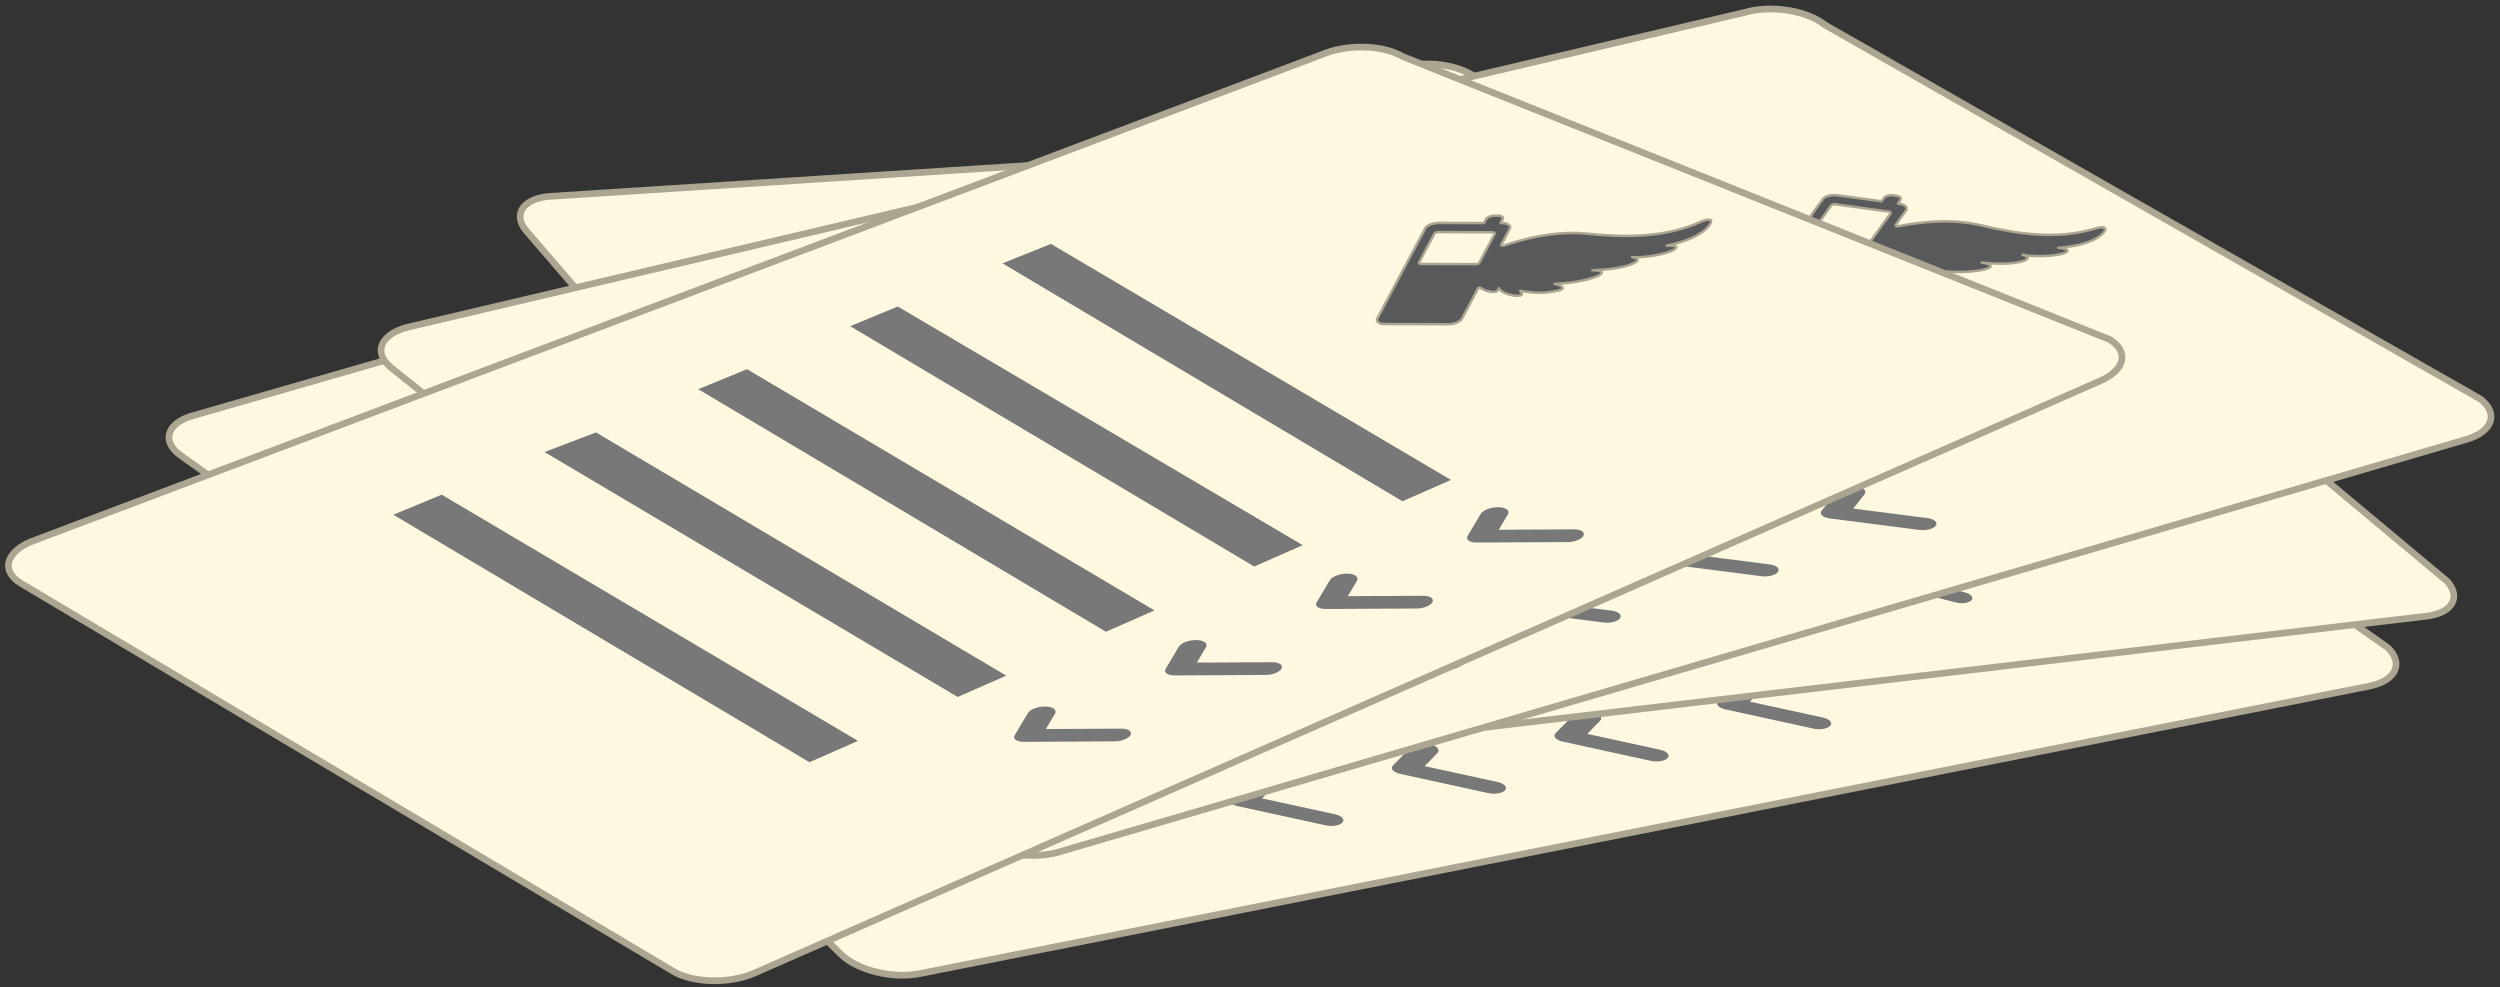 <?xml version="1.0" standalone="no"?><!DOCTYPE svg PUBLIC "-//W3C//DTD SVG 1.1//EN" "http://www.w3.org/Graphics/SVG/1.1/DTD/svg11.dtd"><svg width="100%" height="100%" viewBox="0 0 747 295" version="1.1" xmlns="http://www.w3.org/2000/svg" xmlns:xlink="http://www.w3.org/1999/xlink" xml:space="preserve" style="fill-rule:evenodd;clip-rule:evenodd;stroke-linecap:round;stroke-linejoin:bevel;stroke-miterlimit:1.414;"><rect x="0" y="0" width="747" height="295" fill="#333333" stroke="none"/><g id="paper-pile"><g id="paper-pile1"><path d="M707.809,205.046c8.026,-1.592 10.561,-6.755 5.661,-11.531l-182.936,-128.164c-4.901,-4.776 -15.38,-7.358 -23.407,-5.767l-409.453,58.778c-8.026,1.592 -10.561,6.754 -5.659,11.53l159.303,155.279c4.9,4.776 15.379,7.358 23.406,5.766l433.085,-85.891Z" style="fill:#fff8e0;"/><path d="M707.809,205.046c8.026,-1.592 10.561,-6.755 5.661,-11.531l-182.936,-128.164c-4.901,-4.776 -15.38,-7.358 -23.407,-5.767l-409.453,58.778c-8.026,1.592 -10.561,6.754 -5.659,11.53l159.303,155.279c4.9,4.776 15.379,7.358 23.406,5.766l433.085,-85.891Z" style="fill:none;stroke-width:2px;stroke:#aba591;"/><path d="M581.624,140.626c2.964,-0.65 0.837,-1.591 0.193,-1.923c3.53,1.149 10.637,1.333 12.765,0.494c1.66,-0.654 0.354,-1.147 -1.939,-1.61c12.566,0.186 14.708,-4.204 14.701,-4.203c0.182,-0.719 -1.259,-0.919 -2.778,-0.606c-12.252,2.567 -23.932,-0.43 -34.808,-4.076c-8.515,-2.674 -17.902,-2.356 -24.129,-1.657c-0.821,0.03 -0.751,-0.298 -0.661,-0.467l3.614,-4.072c0.394,-0.444 0.299,-0.942 -0.169,-1.362c-0.36,-0.325 -0.945,-0.604 -1.7,-0.774l-0.356,-0.081l0.003,-0.003l-0.008,-0.002l0.873,-0.983c0.257,-0.29 0.221,-0.61 -0.045,-0.877c-0.206,-0.205 -0.551,-0.378 -1,-0.479l-1.053,-0.239c-1.036,-0.235 -2.25,-0.007 -2.708,0.51l-0.873,0.983l-12.981,-2.942c-1.733,-0.393 -3.702,-0.072 -4.4,0.715l-20.584,23.195c-0.391,0.441 -0.299,0.938 0.163,1.356c0.361,0.328 0.95,0.608 1.708,0.78l18.149,4.112c1.733,0.393 3.702,0.072 4.4,-0.716l6.965,-7.849c0.008,-0.005 0.016,-0.009 0.021,-0.015c0.442,-0.324 0.89,0.258 0.89,0.258l0.013,-0.001c0.827,0.877 1.901,1.44 3.002,1.774c1.671,0.506 1.566,-0.426 2.138,-0.687c0.042,1.284 3.108,3.215 5.035,3.466c1.506,0.194 1.234,-0.603 0.854,-1.338c3.366,1.381 6.379,2.418 10.975,2.385c2.692,-0.02 1.553,-1.208 -0.559,-2.2c2.938,0.567 6.597,0.997 10.509,0.796c4.43,-0.228 5.656,-1.32 1.478,-2.326c4.204,0.835 9.173,1.35 12.302,0.664M536.041,130.636l-15.678,-3.553c-0.473,-0.107 -0.703,-0.369 -0.51,-0.585l6.588,-7.425c0.19,-0.216 0.732,-0.304 1.206,-0.196l15.677,3.552c0.475,0.108 0.702,0.371 0.513,0.586l-6.589,7.425c-0.193,0.217 -0.733,0.303 -1.207,0.196" style="fill:#58595b;fill-rule:nonzero;"/><path d="M581.624,140.626c2.964,-0.65 0.837,-1.591 0.193,-1.923c3.53,1.149 10.637,1.333 12.765,0.494c1.66,-0.654 0.354,-1.147 -1.939,-1.61c12.566,0.186 14.708,-4.204 14.701,-4.203c0.182,-0.719 -1.259,-0.919 -2.778,-0.606c-12.252,2.567 -23.932,-0.43 -34.808,-4.076c-8.515,-2.674 -17.902,-2.356 -24.129,-1.657c-0.821,0.03 -0.751,-0.298 -0.661,-0.467l3.614,-4.072c0.394,-0.444 0.299,-0.942 -0.169,-1.362c-0.36,-0.325 -0.945,-0.604 -1.7,-0.774l-0.356,-0.081l0.003,-0.003l-0.008,-0.002l0.873,-0.983c0.257,-0.29 0.221,-0.61 -0.045,-0.877c-0.206,-0.205 -0.551,-0.378 -1,-0.479l-1.053,-0.239c-1.036,-0.235 -2.25,-0.007 -2.708,0.51l-0.873,0.983l-12.981,-2.942c-1.733,-0.393 -3.702,-0.072 -4.4,0.715l-20.584,23.195c-0.391,0.441 -0.299,0.938 0.163,1.356c0.361,0.328 0.95,0.608 1.708,0.78l18.149,4.112c1.733,0.393 3.702,0.072 4.4,-0.716l6.965,-7.849c0.008,-0.005 0.016,-0.009 0.021,-0.015c0.442,-0.324 0.89,0.258 0.89,0.258l0.013,-0.001c0.827,0.877 1.901,1.44 3.002,1.774c1.671,0.506 1.566,-0.426 2.138,-0.687c0.042,1.284 3.108,3.215 5.035,3.466c1.506,0.194 1.234,-0.603 0.854,-1.338c3.366,1.381 6.379,2.418 10.975,2.385c2.692,-0.02 1.553,-1.208 -0.559,-2.2c2.938,0.567 6.597,0.997 10.509,0.796c4.43,-0.228 5.656,-1.32 1.478,-2.326c4.204,0.835 9.173,1.35 12.302,0.664M536.041,130.636l-15.678,-3.553c-0.473,-0.107 -0.703,-0.369 -0.51,-0.585l6.588,-7.425c0.19,-0.216 0.732,-0.304 1.206,-0.196l15.677,3.552c0.475,0.108 0.702,0.371 0.513,0.586l-6.589,7.425c-0.193,0.217 -0.733,0.303 -1.207,0.196" style="fill:none;stroke-width:0.75px;stroke-linecap:butt;stroke-linejoin:round;stroke:#aba591;"/><path d="M512.789,192.026l-97.907,-94.725l-15.432,2.55l97.724,95.272l15.615,-3.097Z" style="fill:#787878;"/><path d="M465.08,201.488l-99.109,-95.805l-15.232,2.662l98.727,96.24l15.614,-3.097Z" style="fill:#787878;"/><path d="M417.369,210.95l-99.643,-96.714l-15.599,2.679l99.628,97.132l15.614,-3.097Z" style="fill:#787878;"/><path d="M369.659,220.412l-100.302,-97.485l-16.331,2.404l101.019,98.178l15.614,-3.097Z" style="fill:#787878;"/><path d="M321.949,229.874l-101.827,-98.743l-15.477,2.721l101.69,99.12l15.614,-3.098Z" style="fill:#787878;"/><path d="M522.866,209.65l21.797,4.755c2.003,0.437 3.001,1.53 2.229,2.442c-0.772,0.913 -3.022,1.299 -5.025,0.86l-26.321,-5.741c-2.004,-0.437 -3.002,-1.53 -2.229,-2.442c0.065,-0.075 0.14,-0.148 0.224,-0.217c0.029,-0.036 0.061,-0.073 0.096,-0.108l5.193,-5.333c0.951,-0.979 3.473,-1.345 5.63,-0.816c2.156,0.527 3.134,1.746 2.181,2.726l-3.775,3.874Z" style="fill:#787878;"/><path d="M474.284,219.284l21.796,4.755c2.004,0.437 3,1.53 2.229,2.443c-0.772,0.912 -3.022,1.298 -5.024,0.861l-26.321,-5.742c-2.004,-0.437 -3.002,-1.531 -2.229,-2.443c0.065,-0.075 0.139,-0.147 0.223,-0.216c0.029,-0.037 0.062,-0.072 0.096,-0.109l5.193,-5.333c0.952,-0.979 3.473,-1.344 5.629,-0.816c2.158,0.527 3.134,1.747 2.183,2.726l-3.775,3.874Z" style="fill:#787878;"/><path d="M425.702,228.92l21.796,4.754c2.002,0.437 3,1.531 2.228,2.443c-0.772,0.912 -3.021,1.298 -5.023,0.861l-26.322,-5.742c-2.003,-0.437 -3.001,-1.53 -2.229,-2.443c0.063,-0.075 0.139,-0.147 0.222,-0.216c0.03,-0.036 0.062,-0.072 0.097,-0.108l5.193,-5.333c0.952,-0.979 3.473,-1.344 5.629,-0.817c2.158,0.528 3.134,1.748 2.182,2.726l-3.773,3.875Z" style="fill:#787878;"/><path d="M377.118,238.555l21.798,4.755c2.002,0.438 3,1.53 2.228,2.442c-0.772,0.912 -3.021,1.298 -5.023,0.861l-26.323,-5.742c-2.003,-0.437 -3,-1.53 -2.229,-2.442c0.064,-0.076 0.139,-0.147 0.223,-0.217c0.029,-0.036 0.062,-0.071 0.097,-0.107l5.192,-5.334c0.952,-0.979 3.472,-1.344 5.63,-0.816c2.157,0.527 3.134,1.748 2.182,2.726l-3.775,3.874Z" style="fill:#787878;"/><path d="M633.829,133.976c6.991,-2.456 8.173,-7.636 2.64,-11.566l-195.564,-99.365c-5.533,-3.931 -15.689,-5.126 -22.681,-2.67l-361.623,104.138c-6.992,2.456 -8.173,7.635 -2.639,11.565l179.914,127.787c5.534,3.931 15.688,5.127 22.681,2.669l377.272,-132.558Z" style="fill:#fff8e0;"/><path d="M633.829,133.976c6.991,-2.456 8.173,-7.636 2.64,-11.566l-195.564,-99.365c-5.533,-3.931 -15.689,-5.126 -22.681,-2.67l-361.623,104.138c-6.992,2.456 -8.173,7.635 -2.639,11.565l179.914,127.787c5.534,3.931 15.688,5.127 22.681,2.669l377.272,-132.558Z" style="fill:none;stroke-width:2px;stroke:#aba591;"/><path d="M504.213,88.095c2.569,-0.967 0.416,-1.603 -0.246,-1.839c3.482,0.666 10.024,-0.003 11.786,-1.049c1.375,-0.815 0.071,-1.127 -2.13,-1.291c11.538,-1.317 12.53,-5.718 12.523,-5.717c0.009,-0.699 -1.354,-0.719 -2.675,-0.243c-10.643,3.88 -21.987,2.435 -32.738,0.282c-8.379,-1.516 -16.896,-0.103 -22.438,1.299c-0.745,0.125 -0.752,-0.192 -0.708,-0.362l2.41,-4.277c0.263,-0.466 0.066,-0.925 -0.454,-1.267c-0.402,-0.265 -0.999,-0.459 -1.727,-0.53l-0.344,-0.033l0.001,-0.004l-0.006,-0.001l0.581,-1.032c0.172,-0.306 0.067,-0.604 -0.233,-0.823c-0.234,-0.169 -0.586,-0.292 -1.021,-0.334l-1.017,-0.101c-0.999,-0.1 -2.059,0.261 -2.365,0.803l-0.581,1.033l-12.523,-1.238c-1.672,-0.165 -3.402,0.371 -3.868,1.198l-13.722,24.355c-0.261,0.465 -0.068,0.921 0.447,1.263c0.401,0.267 1.002,0.461 1.733,0.534l17.508,1.73c1.672,0.165 3.403,-0.371 3.868,-1.198l4.644,-8.241c0.006,-0.006 0.012,-0.011 0.016,-0.017c0.333,-0.359 0.87,0.137 0.87,0.137l0.011,-0.002c0.95,0.73 2.057,1.137 3.138,1.32c1.64,0.279 1.339,-0.588 1.805,-0.901c0.321,1.206 3.55,2.667 5.369,2.675c1.421,0.006 0.998,-0.715 0.486,-1.365c3.383,0.905 6.367,1.528 10.563,0.951c2.46,-0.339 1.155,-1.326 -0.995,-2.013c2.814,0.188 6.254,0.159 9.789,-0.495c4.002,-0.741 4.884,-1.919 0.84,-2.373c4.032,0.289 8.692,0.184 11.403,-0.834M460.316,84.068l-15.124,-1.495c-0.456,-0.045 -0.725,-0.266 -0.596,-0.493l4.392,-7.796c0.127,-0.227 0.603,-0.375 1.06,-0.329l15.123,1.495c0.458,0.046 0.725,0.266 0.599,0.493l-4.393,7.796c-0.129,0.228 -0.605,0.374 -1.061,0.329" style="fill:#58595b;fill-rule:nonzero;"/><path d="M504.213,88.095c2.569,-0.967 0.416,-1.603 -0.246,-1.839c3.482,0.666 10.024,-0.003 11.786,-1.049c1.375,-0.815 0.071,-1.127 -2.13,-1.291c11.538,-1.317 12.53,-5.718 12.523,-5.717c0.009,-0.699 -1.354,-0.719 -2.675,-0.243c-10.643,3.88 -21.987,2.435 -32.738,0.282c-8.379,-1.516 -16.896,-0.103 -22.438,1.299c-0.745,0.125 -0.752,-0.192 -0.708,-0.362l2.41,-4.277c0.263,-0.466 0.066,-0.925 -0.454,-1.267c-0.402,-0.265 -0.999,-0.459 -1.727,-0.53l-0.344,-0.033l0.001,-0.004l-0.006,-0.001l0.581,-1.032c0.172,-0.306 0.067,-0.604 -0.233,-0.823c-0.234,-0.169 -0.586,-0.292 -1.021,-0.334l-1.017,-0.101c-0.999,-0.1 -2.059,0.261 -2.365,0.803l-0.581,1.033l-12.523,-1.238c-1.672,-0.165 -3.402,0.371 -3.868,1.198l-13.722,24.355c-0.261,0.465 -0.068,0.921 0.447,1.263c0.401,0.267 1.002,0.461 1.733,0.534l17.508,1.73c1.672,0.165 3.403,-0.371 3.868,-1.198l4.644,-8.241c0.006,-0.006 0.012,-0.011 0.016,-0.017c0.333,-0.359 0.87,0.137 0.87,0.137l0.011,-0.002c0.95,0.73 2.057,1.137 3.138,1.32c1.64,0.279 1.339,-0.588 1.805,-0.901c0.321,1.206 3.55,2.667 5.369,2.675c1.421,0.006 0.998,-0.715 0.486,-1.365c3.383,0.905 6.367,1.528 10.563,0.951c2.46,-0.339 1.155,-1.326 -0.995,-2.013c2.814,0.188 6.254,0.159 9.789,-0.495c4.002,-0.741 4.884,-1.919 0.84,-2.373c4.032,0.289 8.692,0.184 11.403,-0.834M460.316,84.068l-15.124,-1.495c-0.456,-0.045 -0.725,-0.266 -0.596,-0.493l4.392,-7.796c0.127,-0.227 0.603,-0.375 1.06,-0.329l15.123,1.495c0.458,0.046 0.725,0.266 0.599,0.493l-4.393,7.796c-0.129,0.228 -0.605,0.374 -1.061,0.329" style="fill:none;stroke-width:0.75px;stroke-linecap:butt;stroke-linejoin:round;stroke:#aba591;"/><path d="M452.561,144.827l-110.418,-77.87l-13.556,4.242l110.373,78.407l13.601,-4.779Z" style="fill:#787878;"/><path d="M411,159.43l-111.756,-78.746l-13.348,4.323l111.502,79.202l13.602,-4.779Z" style="fill:#787878;"/><path d="M369.439,174.032l-112.446,-79.541l-13.68,4.383l112.524,79.939l13.602,-4.781Z" style="fill:#787878;"/><path d="M327.878,188.636l-113.218,-80.193l-14.409,4.211l114.024,80.762l13.603,-4.78Z" style="fill:#787878;"/><path d="M286.316,203.239l-114.89,-81.2l-13.558,4.407l114.846,81.572l13.602,-4.779Z" style="fill:#787878;"/><path d="M465.658,160.28l20.986,1.904c1.929,0.175 3.083,1.09 2.577,2.043c-0.506,0.953 -2.479,1.585 -4.407,1.41l-25.343,-2.3c-1.929,-0.176 -3.082,-1.09 -2.577,-2.043c0.042,-0.08 0.095,-0.156 0.156,-0.23c0.019,-0.038 0.04,-0.077 0.064,-0.114l3.576,-5.656c0.656,-1.036 2.881,-1.682 4.97,-1.439c2.089,0.243 3.251,1.279 2.596,2.316l-2.598,4.109Z" style="fill:#787878;"/><path d="M423.338,175.15l20.985,1.904c1.929,0.176 3.082,1.091 2.577,2.045c-0.506,0.953 -2.479,1.584 -4.407,1.409l-25.343,-2.3c-1.929,-0.175 -3.082,-1.09 -2.577,-2.044c0.042,-0.079 0.095,-0.155 0.155,-0.23c0.02,-0.038 0.041,-0.075 0.065,-0.113l3.576,-5.655c0.655,-1.038 2.881,-1.682 4.97,-1.44c2.089,0.242 3.251,1.279 2.597,2.315l-2.598,4.109Z" style="fill:#787878;"/><path d="M381.016,190.021l20.986,1.904c1.928,0.175 3.081,1.09 2.576,2.044c-0.506,0.953 -2.479,1.584 -4.408,1.409l-25.342,-2.3c-1.929,-0.175 -3.082,-1.09 -2.577,-2.044c0.042,-0.078 0.095,-0.156 0.156,-0.23c0.019,-0.037 0.04,-0.075 0.064,-0.113l3.576,-5.655c0.655,-1.037 2.882,-1.682 4.971,-1.439c2.088,0.241 3.251,1.279 2.596,2.315l-2.598,4.109Z" style="fill:#787878;"/><path d="M338.695,204.891l20.986,1.904c1.928,0.176 3.081,1.09 2.576,2.043c-0.506,0.953 -2.479,1.585 -4.407,1.41l-25.343,-2.3c-1.929,-0.176 -3.082,-1.09 -2.576,-2.043c0.042,-0.08 0.094,-0.156 0.155,-0.23c0.019,-0.038 0.041,-0.077 0.064,-0.114l3.576,-5.656c0.655,-1.036 2.881,-1.682 4.97,-1.438c2.09,0.242 3.252,1.278 2.596,2.315l-2.597,4.109Z" style="fill:#787878;"/><path d="M725.007,184.118c7.627,-0.899 10.448,-5.533 6.302,-10.349l-159.257,-132.951c-4.147,-4.815 -13.691,-7.989 -21.318,-7.089l-387.102,24.993c-7.627,0.9 -10.448,5.534 -6.301,10.35l134.809,156.534c4.146,4.814 13.691,7.988 21.318,7.088l411.549,-48.576Z" style="fill:#fff8e0;"/><path d="M725.007,184.118c7.627,-0.899 10.448,-5.533 6.302,-10.349l-159.257,-132.951c-4.147,-4.815 -13.691,-7.989 -21.318,-7.089l-387.102,24.993c-7.627,0.9 -10.448,5.534 -6.301,10.35l134.809,156.534c4.146,4.814 13.691,7.988 21.318,7.088l411.549,-48.576Z" style="fill:none;stroke-width:2px;stroke:#aba591;"/><path d="M613.028,114.794c2.822,-0.39 0.922,-1.423 0.35,-1.779c3.191,1.33 9.804,2.021 11.863,1.393c1.606,-0.49 0.433,-1.046 -1.667,-1.645c11.705,1.089 14.091,-2.852 14.085,-2.851c0.232,-0.657 -1.094,-0.948 -2.538,-0.77c-11.654,1.504 -22.283,-2.146 -32.104,-6.341c-7.704,-3.117 -16.487,-3.506 -22.356,-3.307c-0.769,-0.032 -0.674,-0.333 -0.576,-0.483l3.733,-3.538c0.406,-0.386 0.361,-0.857 -0.037,-1.283c-0.308,-0.33 -0.828,-0.633 -1.517,-0.848l-0.326,-0.102l0.003,-0.002l-0.007,-0.002l0.901,-0.854c0.266,-0.252 0.26,-0.554 0.036,-0.821c-0.174,-0.207 -0.48,-0.393 -0.891,-0.521l-0.961,-0.299c-0.945,-0.296 -2.098,-0.171 -2.57,0.277l-0.901,0.854l-11.847,-3.692c-1.581,-0.493 -3.447,-0.337 -4.169,0.347l-21.253,20.145c-0.404,0.385 -0.362,0.854 0.031,1.278c0.308,0.332 0.831,0.636 1.523,0.854l16.563,5.161c1.58,0.492 3.446,0.337 4.167,-0.347l7.192,-6.817c0.007,-0.005 0.015,-0.008 0.02,-0.013c0.441,-0.271 0.808,0.306 0.808,0.306l0.011,0c0.695,0.879 1.646,1.483 2.644,1.875c1.514,0.593 1.499,-0.282 2.055,-0.484c-0.074,1.2 2.613,3.226 4.39,3.601c1.387,0.291 1.205,-0.472 0.914,-1.187c3.017,1.534 5.735,2.724 10.023,3.026c2.513,0.179 1.556,-1.014 -0.325,-2.094c2.691,0.744 6.063,1.412 9.731,1.51c4.151,0.11 5.393,-0.82 1.583,-2.064c3.851,1.087 8.44,1.929 11.419,1.517M571.4,102.149l-14.307,-4.46c-0.433,-0.135 -0.623,-0.396 -0.425,-0.584l6.802,-6.448c0.199,-0.187 0.711,-0.23 1.144,-0.096l14.307,4.459c0.433,0.136 0.623,0.396 0.427,0.584l-6.805,6.449c-0.199,0.187 -0.71,0.229 -1.143,0.096" style="fill:#58595b;fill-rule:nonzero;"/><path d="M613.028,114.794c2.822,-0.39 0.922,-1.423 0.35,-1.779c3.191,1.33 9.804,2.021 11.863,1.393c1.606,-0.49 0.433,-1.046 -1.667,-1.645c11.705,1.089 14.091,-2.852 14.085,-2.851c0.232,-0.657 -1.094,-0.948 -2.538,-0.77c-11.654,1.504 -22.283,-2.146 -32.104,-6.341c-7.704,-3.117 -16.487,-3.506 -22.356,-3.307c-0.769,-0.032 -0.674,-0.333 -0.576,-0.483l3.733,-3.538c0.406,-0.386 0.361,-0.857 -0.037,-1.283c-0.308,-0.33 -0.828,-0.633 -1.517,-0.848l-0.326,-0.102l0.003,-0.002l-0.007,-0.002l0.901,-0.854c0.266,-0.252 0.26,-0.554 0.036,-0.821c-0.174,-0.207 -0.48,-0.393 -0.891,-0.521l-0.961,-0.299c-0.945,-0.296 -2.098,-0.171 -2.57,0.277l-0.901,0.854l-11.847,-3.692c-1.581,-0.493 -3.447,-0.337 -4.169,0.347l-21.253,20.145c-0.404,0.385 -0.362,0.854 0.031,1.278c0.308,0.332 0.831,0.636 1.523,0.854l16.563,5.161c1.58,0.492 3.446,0.337 4.167,-0.347l7.192,-6.817c0.007,-0.005 0.015,-0.008 0.02,-0.013c0.441,-0.271 0.808,0.306 0.808,0.306l0.011,0c0.695,0.879 1.646,1.483 2.644,1.875c1.514,0.593 1.499,-0.282 2.055,-0.484c-0.074,1.2 2.613,3.226 4.39,3.601c1.387,0.291 1.205,-0.472 0.914,-1.187c3.017,1.534 5.735,2.724 10.023,3.026c2.513,0.179 1.556,-1.014 -0.325,-2.094c2.691,0.744 6.063,1.412 9.731,1.51c4.151,0.11 5.393,-0.82 1.583,-2.064c3.851,1.087 8.44,1.929 11.419,1.517M571.4,102.149l-14.307,-4.46c-0.433,-0.135 -0.623,-0.396 -0.425,-0.584l6.802,-6.448c0.199,-0.187 0.711,-0.23 1.144,-0.096l14.307,4.459c0.433,0.136 0.623,0.396 0.427,0.584l-6.805,6.449c-0.199,0.187 -0.71,0.229 -1.143,0.096" style="fill:none;stroke-width:0.75px;stroke-linecap:butt;stroke-linejoin:round;stroke:#aba591;"/><path d="M558.157,154.945l-87.852,-92.081l-14.523,1.863l87.662,92.586l14.713,-2.368Z" style="fill:#787878;"/><path d="M513.198,162.179l-88.935,-93.133l-14.339,1.975l88.561,93.526l14.713,-2.368Z" style="fill:#787878;"/><path d="M468.239,169.413l-89.398,-94.002l-14.685,1.977l89.37,94.393l14.713,-2.368Z" style="fill:#787878;"/><path d="M423.281,176.649l-89.985,-94.748l-15.358,1.695l90.629,95.421l14.714,-2.368Z" style="fill:#787878;"/><path d="M378.322,183.883l-91.362,-95.978l-14.572,2.02l91.22,96.325l14.714,-2.367Z" style="fill:#787878;"/><path d="M566.895,171.798l20.189,5.198c1.855,0.479 2.745,1.537 1.987,2.365c-0.757,0.827 -2.873,1.111 -4.729,0.635l-24.381,-6.278c-1.854,-0.478 -2.745,-1.537 -1.988,-2.364c0.064,-0.069 0.136,-0.134 0.217,-0.195c0.028,-0.032 0.061,-0.065 0.095,-0.098l5.06,-4.82c0.928,-0.883 3.297,-1.139 5.293,-0.571c1.996,0.568 2.862,1.743 1.935,2.627l-3.678,3.501Z" style="fill:#787878;"/><path d="M521.114,179.165l20.189,5.198c1.855,0.479 2.745,1.537 1.989,2.364c-0.757,0.828 -2.875,1.112 -4.73,0.635l-24.382,-6.277c-1.854,-0.479 -2.745,-1.537 -1.987,-2.365c0.062,-0.068 0.135,-0.134 0.216,-0.194c0.028,-0.033 0.061,-0.065 0.095,-0.098l5.06,-4.82c0.928,-0.883 3.297,-1.14 5.293,-0.571c1.997,0.567 2.862,1.743 1.935,2.627l-3.678,3.501Z" style="fill:#787878;"/><path d="M475.333,186.532l20.189,5.197c1.855,0.478 2.746,1.536 1.988,2.364c-0.756,0.829 -2.874,1.113 -4.729,0.636l-24.381,-6.277c-1.854,-0.479 -2.745,-1.537 -1.988,-2.365c0.063,-0.068 0.135,-0.134 0.217,-0.194c0.027,-0.033 0.06,-0.065 0.094,-0.098l5.06,-4.82c0.928,-0.883 3.298,-1.141 5.294,-0.573c1.996,0.568 2.861,1.745 1.934,2.629l-3.678,3.501Z" style="fill:#787878;"/><path d="M429.551,193.899l20.189,5.198c1.855,0.478 2.746,1.536 1.989,2.364c-0.757,0.828 -2.875,1.113 -4.73,0.636l-24.38,-6.278c-1.855,-0.478 -2.746,-1.536 -1.989,-2.364c0.063,-0.068 0.135,-0.134 0.217,-0.195c0.029,-0.033 0.06,-0.066 0.094,-0.099l5.06,-4.818c0.928,-0.884 3.297,-1.141 5.294,-0.573c1.996,0.567 2.861,1.745 1.934,2.629l-3.678,3.5Z" style="fill:#787878;"/><path d="M736.928,131.295c7.794,-2.285 9.734,-7.652 4.333,-11.989l-196.017,-111.884c-5.401,-4.338 -16.098,-6.001 -23.892,-3.716l-400.099,94.2c-7.794,2.284 -9.734,7.652 -4.332,11.988l175.576,140.975c5.4,4.336 16.098,5.999 23.892,3.715l420.539,-123.289Z" style="fill:#fff8e0;"/><path d="M736.928,131.295c7.794,-2.285 9.734,-7.652 4.333,-11.989l-196.017,-111.884c-5.401,-4.338 -16.098,-6.001 -23.892,-3.716l-400.099,94.2c-7.794,2.284 -9.734,7.652 -4.332,11.988l175.576,140.975c5.4,4.336 16.098,5.999 23.892,3.715l420.539,-123.289Z" style="fill:none;stroke-width:2px;stroke:#aba591;"/><path d="M604.4,78.033c2.871,-0.906 0.653,-1.658 -0.023,-1.934c3.636,0.839 10.714,0.404 12.734,-0.616c1.575,-0.797 0.223,-1.176 -2.106,-1.438c12.502,-0.908 14.138,-5.471 14.131,-5.47c0.101,-0.731 -1.354,-0.806 -2.827,-0.362c-11.883,3.625 -23.817,1.651 -35.027,-1.037c-8.755,-1.927 -18.043,-0.794 -24.149,0.444c-0.812,0.101 -0.779,-0.231 -0.708,-0.408l3.135,-4.374c0.34,-0.478 0.191,-0.966 -0.32,-1.344c-0.395,-0.294 -1.006,-0.521 -1.776,-0.625l-0.363,-0.05l0.003,-0.004l-0.008,-0.001l0.757,-1.056c0.224,-0.312 0.152,-0.628 -0.142,-0.87c-0.229,-0.187 -0.59,-0.328 -1.047,-0.391l-1.072,-0.147c-1.057,-0.145 -2.236,0.189 -2.633,0.744l-0.757,1.056l-13.223,-1.805c-1.765,-0.24 -3.686,0.25 -4.291,1.097l-17.85,24.915c-0.34,0.476 -0.193,0.961 0.312,1.339c0.396,0.295 1.011,0.523 1.784,0.63l18.485,2.521c1.765,0.241 3.685,-0.251 4.29,-1.097l6.041,-8.431c0.006,-0.006 0.014,-0.01 0.018,-0.016c0.402,-0.362 0.912,0.18 0.912,0.18l0.014,-0.003c0.92,0.803 2.049,1.271 3.18,1.508c1.716,0.359 1.509,-0.56 2.046,-0.869c0.186,1.276 3.446,2.935 5.389,3.017c1.518,0.064 1.16,-0.707 0.698,-1.408c3.497,1.086 6.606,1.858 11.167,1.425c2.672,-0.253 1.406,-1.34 -0.801,-2.145c2.982,0.31 6.663,0.42 10.526,-0.12c4.374,-0.612 5.471,-1.808 1.207,-2.447c4.27,0.468 9.263,0.547 12.294,-0.408M558.012,72.036l-15.969,-2.18c-0.481,-0.066 -0.74,-0.307 -0.572,-0.54l5.712,-7.976c0.166,-0.231 0.694,-0.366 1.176,-0.301l15.968,2.179c0.483,0.066 0.74,0.31 0.575,0.541l-5.715,7.976c-0.167,0.234 -0.693,0.367 -1.175,0.301" style="fill:#58595b;fill-rule:nonzero;"/><path d="M604.4,78.033c2.871,-0.906 0.653,-1.658 -0.023,-1.934c3.636,0.839 10.714,0.404 12.734,-0.616c1.575,-0.797 0.223,-1.176 -2.106,-1.438c12.502,-0.908 14.138,-5.471 14.131,-5.47c0.101,-0.731 -1.354,-0.806 -2.827,-0.362c-11.883,3.625 -23.817,1.651 -35.027,-1.037c-8.755,-1.927 -18.043,-0.794 -24.149,0.444c-0.812,0.101 -0.779,-0.231 -0.708,-0.408l3.135,-4.374c0.34,-0.478 0.191,-0.966 -0.32,-1.344c-0.395,-0.294 -1.006,-0.521 -1.776,-0.625l-0.363,-0.05l0.003,-0.004l-0.008,-0.001l0.757,-1.056c0.224,-0.312 0.152,-0.628 -0.142,-0.87c-0.229,-0.187 -0.59,-0.328 -1.047,-0.391l-1.072,-0.147c-1.057,-0.145 -2.236,0.189 -2.633,0.744l-0.757,1.056l-13.223,-1.805c-1.765,-0.24 -3.686,0.25 -4.291,1.097l-17.85,24.915c-0.34,0.476 -0.193,0.961 0.312,1.339c0.396,0.295 1.011,0.523 1.784,0.63l18.485,2.521c1.765,0.241 3.685,-0.251 4.29,-1.097l6.041,-8.431c0.006,-0.006 0.014,-0.01 0.018,-0.016c0.402,-0.362 0.912,0.18 0.912,0.18l0.014,-0.003c0.92,0.803 2.049,1.271 3.18,1.508c1.716,0.359 1.509,-0.56 2.046,-0.869c0.186,1.276 3.446,2.935 5.389,3.017c1.518,0.064 1.16,-0.707 0.698,-1.408c3.497,1.086 6.606,1.858 11.167,1.425c2.672,-0.253 1.406,-1.34 -0.801,-2.145c2.982,0.31 6.663,0.42 10.526,-0.12c4.374,-0.612 5.471,-1.808 1.207,-2.447c4.27,0.468 9.263,0.547 12.294,-0.408M558.012,72.036l-15.969,-2.18c-0.481,-0.066 -0.74,-0.307 -0.572,-0.54l5.712,-7.976c0.166,-0.231 0.694,-0.366 1.176,-0.301l15.968,2.179c0.483,0.066 0.74,0.31 0.575,0.541l-5.715,7.976c-0.167,0.234 -0.693,0.367 -1.175,0.301" style="fill:none;stroke-width:0.75px;stroke-linecap:butt;stroke-linejoin:round;stroke:#aba591;"/><path d="M541.78,135.267l-107.829,-85.936l-15.043,3.884l107.71,86.497l15.162,-4.445Z" style="fill:#787878;"/><path d="M495.452,148.849l-109.143,-86.909l-14.832,3.979l108.813,87.374l15.162,-4.444Z" style="fill:#787878;"/><path d="M449.124,162.431l-109.777,-87.769l-15.194,4.028l109.81,88.186l15.161,-4.445Z" style="fill:#787878;"/><path d="M402.797,176.012l-110.517,-88.479l-15.951,3.817l111.305,89.107l15.163,-4.445Z" style="fill:#787878;"/><path d="M356.468,189.595l-112.172,-89.603l-15.067,4.058l112.077,89.99l15.162,-4.445Z" style="fill:#787878;"/><path d="M553.758,151.962l22.18,2.847c2.038,0.262 3.15,1.265 2.486,2.241c-0.665,0.977 -2.857,1.557 -4.896,1.296l-26.784,-3.438c-2.038,-0.262 -3.151,-1.265 -2.486,-2.241c0.056,-0.082 0.121,-0.159 0.196,-0.235c0.025,-0.038 0.054,-0.077 0.084,-0.116l4.562,-5.77c0.836,-1.058 3.299,-1.642 5.5,-1.304c2.201,0.338 3.308,1.47 2.472,2.528l-3.314,4.192Z" style="fill:#787878;"/><path d="M506.583,165.793l22.18,2.846c2.038,0.262 3.152,1.266 2.486,2.242c-0.665,0.977 -2.855,1.557 -4.895,1.295l-26.785,-3.437c-2.037,-0.262 -3.149,-1.266 -2.486,-2.242c0.057,-0.081 0.121,-0.16 0.198,-0.235c0.023,-0.039 0.052,-0.077 0.083,-0.116l4.561,-5.769c0.838,-1.059 3.3,-1.642 5.501,-1.304c2.202,0.338 3.308,1.47 2.472,2.527l-3.315,4.193Z" style="fill:#787878;"/><path d="M459.407,179.622l22.181,2.847c2.038,0.262 3.151,1.266 2.486,2.242c-0.665,0.976 -2.856,1.557 -4.894,1.295l-26.785,-3.437c-2.039,-0.262 -3.151,-1.266 -2.486,-2.242c0.055,-0.082 0.121,-0.159 0.196,-0.234c0.025,-0.039 0.054,-0.078 0.084,-0.116l4.562,-5.771c0.836,-1.058 3.298,-1.642 5.499,-1.304c2.202,0.339 3.309,1.471 2.473,2.529l-3.316,4.191Z" style="fill:#787878;"/><path d="M412.233,193.453l22.181,2.846c2.037,0.262 3.15,1.266 2.484,2.242c-0.665,0.977 -2.855,1.557 -4.894,1.295l-26.784,-3.437c-2.038,-0.262 -3.152,-1.266 -2.486,-2.242c0.055,-0.081 0.121,-0.16 0.196,-0.235c0.025,-0.038 0.053,-0.077 0.084,-0.116l4.561,-5.769c0.836,-1.059 3.299,-1.642 5.501,-1.304c2.201,0.338 3.307,1.47 2.471,2.527l-3.314,4.193Z" style="fill:#787878;"/><path d="M627.596,113.777c7.452,-3.279 8.636,-8.828 2.644,-12.392l-211.11,-84.49c-5.993,-3.563 -16.892,-3.794 -24.343,-0.515l-385.799,145.581c-7.452,3.28 -8.636,8.827 -2.644,12.392l194.796,115.862c5.991,3.564 16.892,3.795 24.344,0.516l402.112,-176.954Z" style="fill:#fff8e0;"/><path d="M627.596,113.777c7.452,-3.279 8.636,-8.828 2.644,-12.392l-211.11,-84.49c-5.993,-3.563 -16.892,-3.794 -24.343,-0.515l-385.799,145.581c-7.452,3.28 -8.636,8.827 -2.644,12.392l194.796,115.862c5.991,3.564 16.892,3.795 24.344,0.516l402.112,-176.954Z" style="fill:none;stroke-width:2px;stroke:#aba591;"/><path d="M487.993,78.723c2.737,-1.271 0.42,-1.722 -0.292,-1.903c3.741,0.348 10.739,-1.013 12.61,-2.286c1.461,-0.993 0.059,-1.188 -2.302,-1.14c12.342,-2.541 13.334,-7.256 13.327,-7.253c-0.002,-0.734 -1.462,-0.616 -2.869,0.014c-11.343,5.14 -23.52,4.767 -35.073,3.592c-9,-0.745 -18.104,1.594 -24.02,3.62c-0.796,0.206 -0.811,-0.125 -0.765,-0.309l2.515,-4.727c0.274,-0.515 0.057,-0.978 -0.507,-1.282c-0.435,-0.237 -1.076,-0.38 -1.858,-0.383l-0.368,-0.001l0.001,-0.003l-0.008,0l0.607,-1.142c0.18,-0.337 0.062,-0.639 -0.263,-0.84c-0.254,-0.152 -0.634,-0.246 -1.1,-0.247l-1.089,-0.003c-1.074,-0.003 -2.203,0.481 -2.522,1.08l-0.606,1.142l-13.438,-0.038c-1.794,-0.006 -3.641,0.731 -4.125,1.646l-14.315,26.917c-0.273,0.513 -0.059,0.973 0.499,1.278c0.435,0.238 1.081,0.384 1.866,0.386l18.786,0.051c1.793,0.006 3.64,-0.731 4.125,-1.645l4.845,-9.108c0.006,-0.007 0.013,-0.013 0.017,-0.019c0.35,-0.411 0.934,0.056 0.934,0.056l0.012,-0.003c1.031,0.669 2.223,0.984 3.384,1.068c1.761,0.128 1.425,-0.752 1.918,-1.127c0.363,1.233 3.848,2.439 5.796,2.265c1.521,-0.138 1.057,-0.851 0.498,-1.481c3.64,0.61 6.848,0.962 11.335,-0.065c2.629,-0.602 1.216,-1.508 -1.099,-2.01c3.018,-0.087 6.703,-0.463 10.479,-1.505c4.277,-1.18 5.202,-2.503 0.861,-2.573c4.327,-0.102 9.316,-0.681 12.204,-2.022M440.897,78.921l-16.229,-0.046c-0.489,-0.002 -0.781,-0.206 -0.646,-0.456l4.58,-8.616c0.134,-0.251 0.641,-0.454 1.132,-0.451l16.228,0.044c0.49,0.002 0.779,0.207 0.648,0.458l-4.583,8.615c-0.133,0.252 -0.64,0.453 -1.13,0.452" style="fill:#58595b;fill-rule:nonzero;"/><path d="M487.993,78.723c2.737,-1.271 0.42,-1.722 -0.292,-1.903c3.741,0.348 10.739,-1.013 12.61,-2.286c1.461,-0.993 0.059,-1.188 -2.302,-1.14c12.342,-2.541 13.334,-7.256 13.327,-7.253c-0.002,-0.734 -1.462,-0.616 -2.869,0.014c-11.343,5.14 -23.52,4.767 -35.073,3.592c-9,-0.745 -18.104,1.594 -24.02,3.62c-0.796,0.206 -0.811,-0.125 -0.765,-0.309l2.515,-4.727c0.274,-0.515 0.057,-0.978 -0.507,-1.282c-0.435,-0.237 -1.076,-0.38 -1.858,-0.383l-0.368,-0.001l0.001,-0.003l-0.008,0l0.607,-1.142c0.18,-0.337 0.062,-0.639 -0.263,-0.84c-0.254,-0.152 -0.634,-0.246 -1.1,-0.247l-1.089,-0.003c-1.074,-0.003 -2.203,0.481 -2.522,1.08l-0.606,1.142l-13.438,-0.038c-1.794,-0.006 -3.641,0.731 -4.125,1.646l-14.315,26.917c-0.273,0.513 -0.059,0.973 0.499,1.278c0.435,0.238 1.081,0.384 1.866,0.386l18.786,0.051c1.793,0.006 3.64,-0.731 4.125,-1.645l4.845,-9.108c0.006,-0.007 0.013,-0.013 0.017,-0.019c0.35,-0.411 0.934,0.056 0.934,0.056l0.012,-0.003c1.031,0.669 2.223,0.984 3.384,1.068c1.761,0.128 1.425,-0.752 1.918,-1.127c0.363,1.233 3.848,2.439 5.796,2.265c1.521,-0.138 1.057,-0.851 0.498,-1.481c3.64,0.61 6.848,0.962 11.335,-0.065c2.629,-0.602 1.216,-1.508 -1.099,-2.01c3.018,-0.087 6.703,-0.463 10.479,-1.505c4.277,-1.18 5.202,-2.503 0.861,-2.573c4.327,-0.102 9.316,-0.681 12.204,-2.022M440.897,78.921l-16.229,-0.046c-0.489,-0.002 -0.781,-0.206 -0.646,-0.456l4.58,-8.616c0.134,-0.251 0.641,-0.454 1.132,-0.451l16.228,0.044c0.49,0.002 0.779,0.207 0.648,0.458l-4.583,8.615c-0.133,0.252 -0.64,0.453 -1.13,0.452" style="fill:none;stroke-width:0.75px;stroke-linecap:butt;stroke-linejoin:round;stroke:#aba591;"/><path d="M433.553,143.401l-119.542,-70.525l-14.458,5.813l119.503,71.091l14.497,-6.379Z" style="fill:#787878;"/><path d="M389.256,162.895l-120.99,-71.309l-14.233,5.876l120.725,71.812l14.498,-6.379Z" style="fill:#787878;"/><path d="M344.958,182.389l-121.741,-72.074l-14.588,5.971l121.832,72.482l14.497,-6.379Z" style="fill:#787878;"/><path d="M300.66,201.881l-122.578,-72.676l-15.372,5.863l123.452,73.194l14.498,-6.381Z" style="fill:#787878;"/><path d="M256.362,221.375l-124.387,-73.565l-14.457,5.985l124.347,73.96l14.497,-6.38Z" style="fill:#787878;"/><path d="M447.833,158.284l22.516,-0.116c2.068,-0.011 3.318,0.832 2.792,1.883c-0.526,1.051 -2.63,1.911 -4.698,1.921l-27.19,0.141c-2.069,0.011 -3.319,-0.832 -2.793,-1.883c0.043,-0.088 0.098,-0.173 0.163,-0.258c0.021,-0.042 0.042,-0.084 0.067,-0.126l3.741,-6.288c0.686,-1.154 3.061,-2.055 5.302,-2.01c2.243,0.043 3.505,1.013 2.819,2.166l-2.719,4.57Z" style="fill:#787878;"/><path d="M402.724,178.134l22.516,-0.116c2.068,-0.01 3.318,0.832 2.792,1.883c-0.526,1.051 -2.63,1.911 -4.698,1.923l-27.19,0.14c-2.068,0.01 -3.319,-0.833 -2.792,-1.884c0.044,-0.088 0.097,-0.173 0.163,-0.257c0.02,-0.042 0.041,-0.085 0.066,-0.127l3.742,-6.288c0.686,-1.154 3.06,-2.053 5.303,-2.01c2.241,0.043 3.503,1.013 2.817,2.166l-2.719,4.57Z" style="fill:#787878;"/><path d="M357.617,197.984l22.515,-0.115c2.068,-0.011 3.32,0.832 2.793,1.883c-0.525,1.051 -2.631,1.911 -4.699,1.922l-27.189,0.14c-2.069,0.011 -3.319,-0.833 -2.793,-1.884c0.044,-0.086 0.099,-0.173 0.163,-0.257c0.02,-0.042 0.042,-0.083 0.067,-0.125l3.741,-6.29c0.686,-1.152 3.061,-2.053 5.303,-2.01c2.242,0.044 3.504,1.014 2.817,2.167l-2.718,4.569Z" style="fill:#787878;"/><path d="M312.508,217.834l22.516,-0.115c2.068,-0.012 3.319,0.832 2.793,1.882c-0.527,1.051 -2.631,1.911 -4.699,1.922l-27.19,0.14c-2.068,0.012 -3.319,-0.832 -2.793,-1.882c0.044,-0.088 0.099,-0.174 0.164,-0.259c0.02,-0.041 0.042,-0.083 0.066,-0.125l3.742,-6.29c0.686,-1.152 3.06,-2.053 5.302,-2.009c2.242,0.043 3.504,1.014 2.818,2.167l-2.719,4.569Z" style="fill:#787878;"/></g></g></svg>